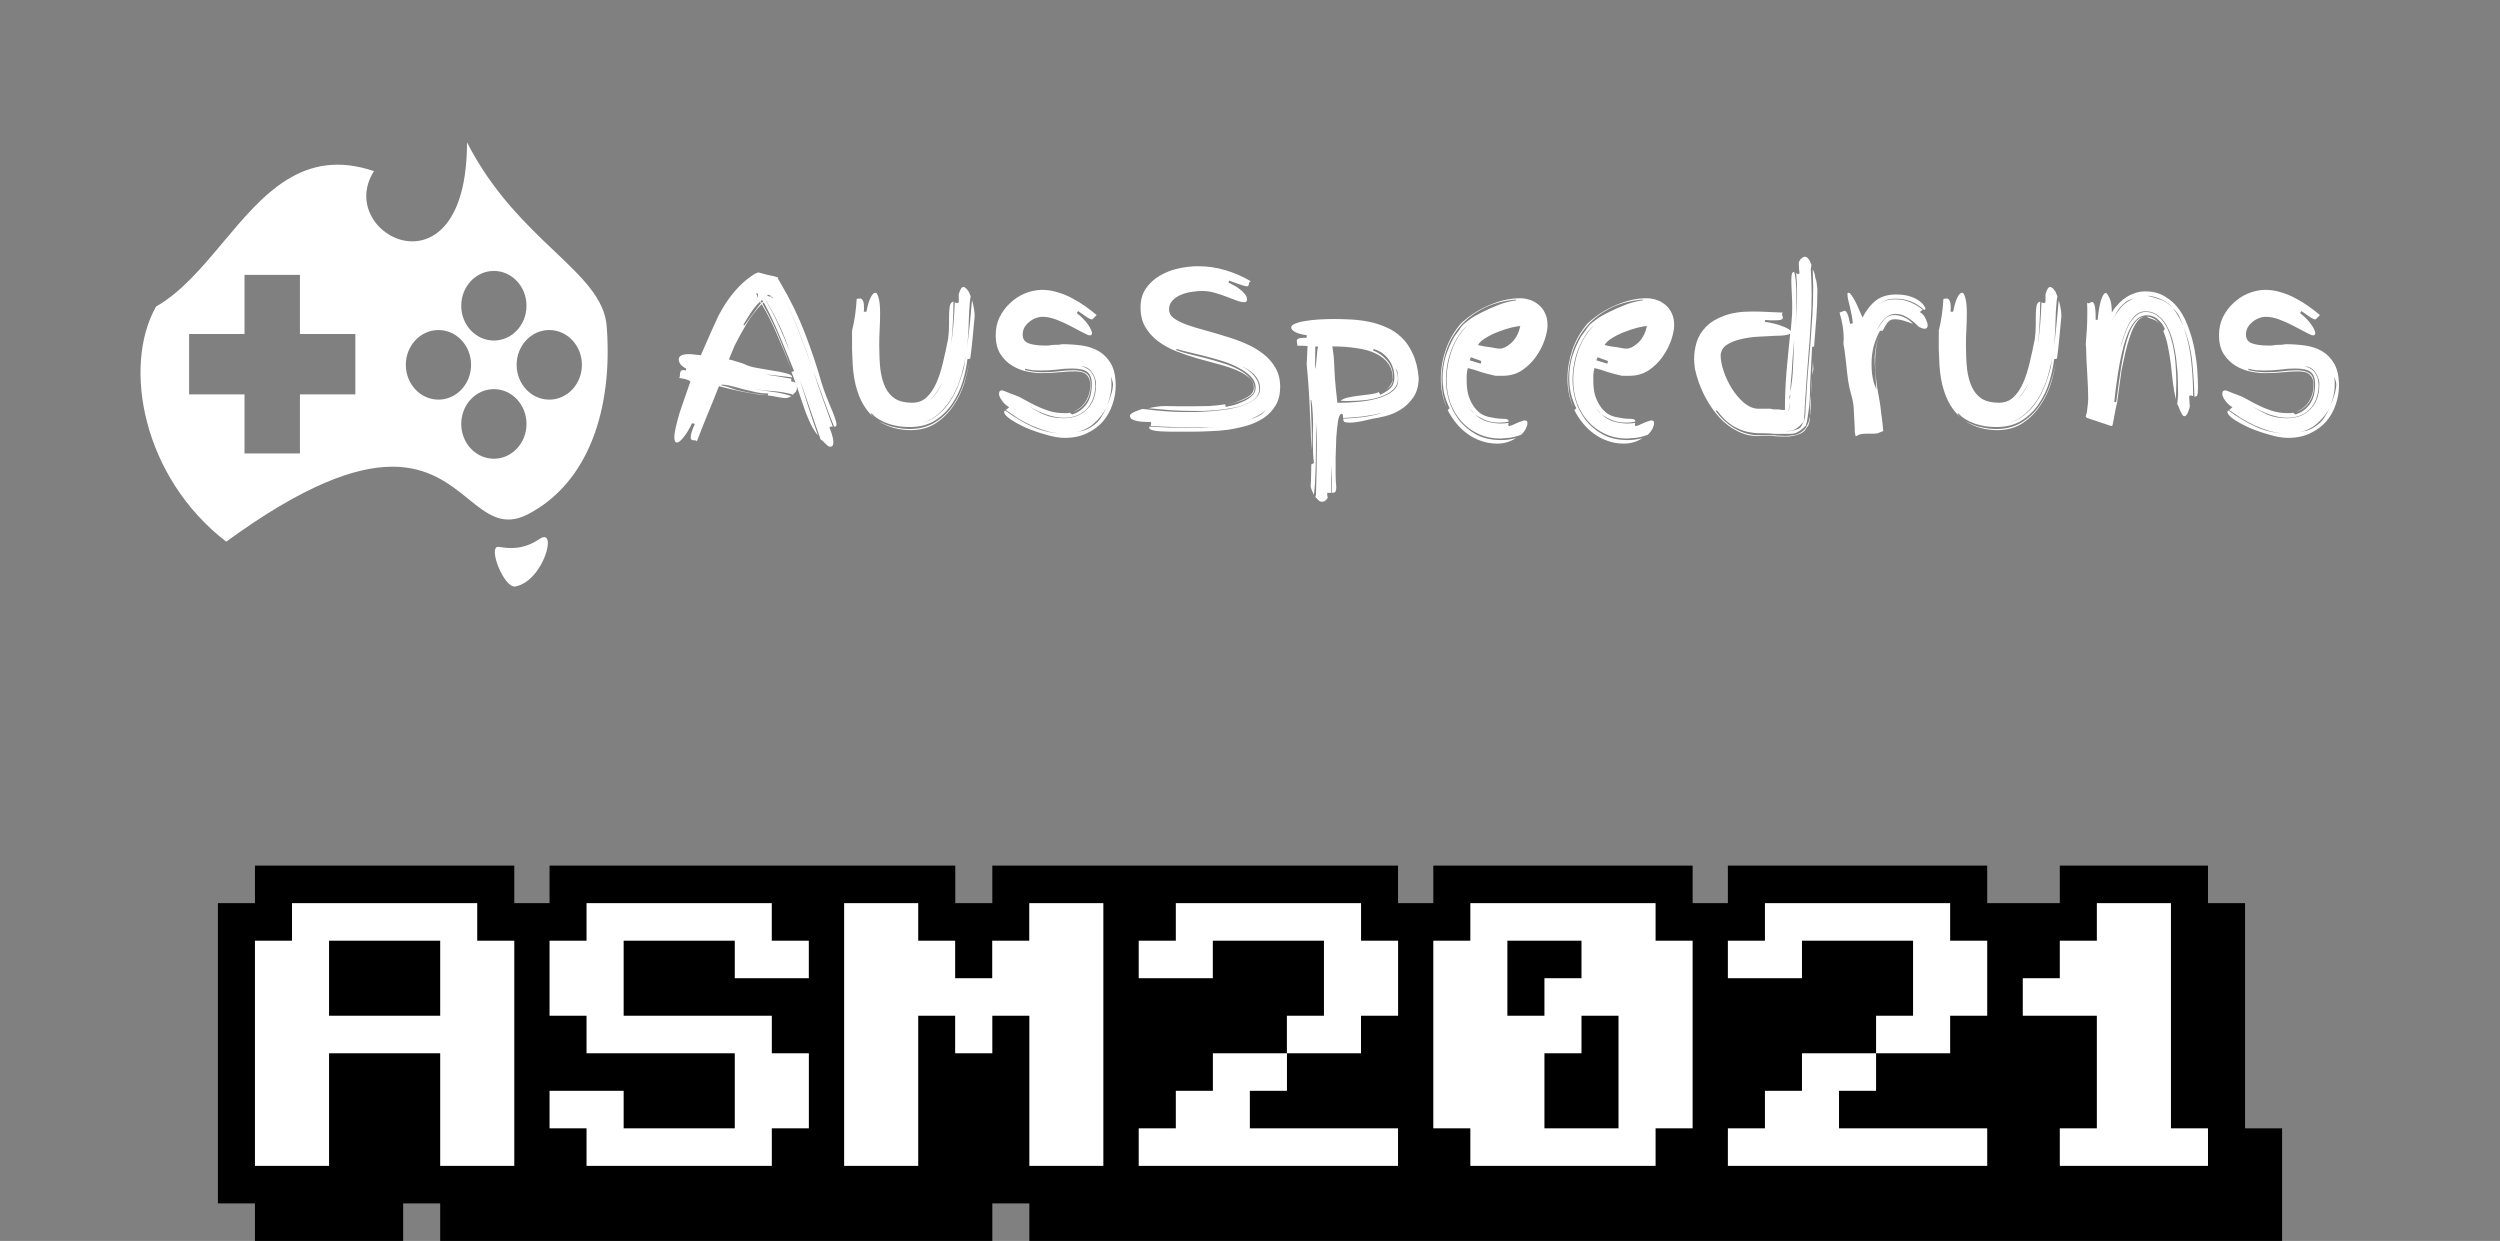 <svg width="413" height="205" viewBox="0 0 413 205" fill="none" xmlns="http://www.w3.org/2000/svg">
<rect x="0" y="0" width="413" height="205" fill="#808080" stroke="none"/>
<path d="M130.962 65.219L130.744 65.11C129.722 64.842 128.639 64.672 127.495 64.599C126.352 64.526 125.184 64.368 123.992 64.124C125.159 64.368 126.303 64.562 127.422 64.709C128.542 64.83 129.649 65.073 130.744 65.438C130.403 65.657 130.038 65.767 129.649 65.767C129.186 65.718 128.724 65.645 128.262 65.548C127.824 65.451 127.349 65.378 126.838 65.329C126.838 65.183 126.875 65.073 126.948 65.001C126.242 65.001 125.537 64.927 124.831 64.781C124.15 64.635 123.481 64.477 122.824 64.307C122.167 64.112 121.522 63.942 120.889 63.796C120.281 63.626 119.709 63.541 119.174 63.541C119.174 63.614 119.162 63.65 119.137 63.65C119.77 63.772 120.366 63.942 120.926 64.161C121.485 64.38 122.118 64.55 122.824 64.672C123.505 64.842 124.162 64.964 124.795 65.037C125.451 65.11 126.096 65.207 126.729 65.329C125.707 65.232 124.661 65.086 123.59 64.891C122.544 64.696 121.51 64.477 120.488 64.234L118.772 63.796C118.164 65.353 117.544 66.886 116.911 68.395C116.303 69.879 115.707 71.387 115.123 72.92C115.074 72.823 114.989 72.762 114.867 72.738C114.77 72.738 114.661 72.738 114.539 72.738C114.442 72.738 114.344 72.701 114.247 72.628C114.15 72.58 114.101 72.458 114.101 72.263C114.101 72.069 114.15 71.789 114.247 71.424C114.344 71.083 114.527 70.621 114.794 70.037C114.746 69.988 114.661 69.964 114.539 69.964C114.442 69.94 114.369 69.928 114.32 69.928C113.833 70.95 113.359 71.728 112.896 72.263C112.459 72.823 112.106 73.103 111.838 73.103C111.546 73.103 111.4 72.823 111.4 72.263C111.4 71.801 111.485 71.217 111.656 70.511C111.826 69.782 112.033 69.003 112.276 68.176C112.544 67.348 112.836 66.497 113.152 65.621C113.468 64.721 113.772 63.845 114.064 62.993C113.797 62.823 113.505 62.701 113.188 62.628C112.896 62.555 112.568 62.494 112.203 62.446C112.276 62.348 112.313 62.227 112.313 62.081C112.313 61.935 112.325 61.789 112.349 61.643C112.373 61.497 112.422 61.375 112.495 61.278C112.568 61.18 112.702 61.132 112.896 61.132C112.945 61.132 113.091 61.156 113.334 61.205V60.876C112.945 60.682 112.641 60.45 112.422 60.183C112.227 59.915 112.13 59.648 112.13 59.38C112.13 58.796 112.69 58.504 113.809 58.504C114.125 58.504 114.442 58.528 114.758 58.577C115.098 58.601 115.439 58.638 115.78 58.687L117.459 54.854C117.824 54.027 118.213 53.175 118.627 52.3C119.064 51.424 119.575 50.56 120.159 49.708C120.743 48.857 121.4 48.054 122.13 47.299C122.884 46.521 123.748 45.827 124.722 45.219L125.269 45C125.95 45.17 126.498 45.316 126.911 45.438C127.349 45.535 127.702 45.608 127.97 45.657C128.213 45.754 128.408 45.815 128.554 45.84H128.517L128.554 45.949C128.554 45.973 128.542 45.998 128.517 46.022L128.955 46.788C130.537 49.441 131.875 52.19 132.97 55.037C134.065 57.884 135.001 60.682 135.78 63.431C135.975 64.039 136.206 64.696 136.474 65.402C136.766 66.083 137.033 66.74 137.276 67.373C137.544 67.981 137.763 68.541 137.933 69.052C138.104 69.538 138.189 69.891 138.189 70.11C138.189 70.28 138.152 70.39 138.079 70.439C138.006 70.463 137.909 70.475 137.787 70.475C137.155 68.894 136.559 67.336 135.999 65.803C135.439 64.295 134.892 62.774 134.357 61.241C134.843 62.774 135.354 64.295 135.89 65.803C136.449 67.336 137.009 68.894 137.568 70.475H137.313C137.167 70.475 137.07 70.548 137.021 70.694C137.07 70.743 137.13 70.876 137.203 71.096C137.276 71.29 137.349 71.497 137.422 71.716C137.495 71.959 137.556 72.203 137.605 72.446C137.654 72.689 137.678 72.872 137.678 72.993C137.678 73.529 137.52 73.796 137.203 73.796C137.033 73.796 136.899 73.76 136.802 73.687C136.705 73.614 136.595 73.516 136.474 73.395L136.109 73.03C135.963 72.884 135.78 72.738 135.561 72.592L132.057 62.519C132.568 64.1 133.067 65.682 133.554 67.263C134.065 68.845 134.588 70.402 135.123 71.935C134.734 71.473 134.369 70.913 134.028 70.256C133.712 69.599 133.408 68.906 133.116 68.176C132.848 67.446 132.593 66.704 132.349 65.949C132.106 65.171 131.863 64.441 131.619 63.76C131.619 63.808 131.619 63.857 131.619 63.906C131.644 63.93 131.656 63.966 131.656 64.015C131.656 64.404 131.534 64.696 131.291 64.891L130.962 65.219ZM130.744 61.424C130.792 61.424 130.865 61.412 130.962 61.387C131.06 61.339 131.133 61.314 131.181 61.314C130.379 59.295 129.576 57.336 128.773 55.438C127.994 53.54 127.13 51.716 126.181 49.964L125.962 50.183L126.51 51.168C127.361 52.725 128.128 54.331 128.809 55.986C129.49 57.64 130.135 59.343 130.744 61.095C130.038 59.197 129.271 57.312 128.444 55.438C127.641 53.54 126.778 51.825 125.853 50.292L125.707 50.365C124.88 51.217 124.101 52.239 123.371 53.431C122.666 54.623 121.996 55.84 121.364 57.081L120.415 59.38L121.035 59.526C121.4 59.623 121.753 59.733 122.094 59.854C122.459 59.952 122.775 60.061 123.043 60.183C123.578 60.45 124.284 60.657 125.159 60.803C126.035 60.949 126.887 61.095 127.714 61.241C128.566 61.363 129.296 61.509 129.904 61.679C130.537 61.825 130.853 62.044 130.853 62.336L126.4 61.825C126.668 61.874 126.996 61.935 127.386 62.008C127.775 62.056 128.164 62.117 128.554 62.19C128.967 62.263 129.369 62.336 129.758 62.409C130.147 62.458 130.476 62.507 130.744 62.555C130.744 62.628 130.731 62.701 130.707 62.774C130.707 62.823 130.707 62.871 130.707 62.92C130.707 62.969 130.731 63.005 130.78 63.03C130.853 63.03 130.926 63.042 130.999 63.066C131.096 63.066 131.181 63.09 131.254 63.139C131.327 63.163 131.4 63.236 131.473 63.358L130.744 61.424ZM122.824 53.613C122.872 53.613 122.884 53.65 122.86 53.723C122.86 53.772 122.872 53.796 122.897 53.796C122.945 53.796 123.091 53.626 123.335 53.285C123.578 52.944 123.858 52.555 124.174 52.117C124.49 51.679 124.795 51.265 125.086 50.876C125.378 50.487 125.585 50.231 125.707 50.11L125.524 49.854C125.013 50.341 124.539 50.913 124.101 51.57C123.663 52.227 123.237 52.908 122.824 53.613ZM126.51 49.672C127.288 50.986 128.006 52.36 128.663 53.796C129.296 55.207 129.892 56.618 130.452 58.029C129.989 56.618 129.43 55.207 128.773 53.796C128.091 52.36 127.349 50.986 126.546 49.672H126.51ZM132.094 55.146C132.848 57.093 133.59 59.076 134.32 61.095C133.639 59.124 132.921 57.178 132.167 55.256C131.461 53.358 130.646 51.448 129.722 49.526C130.598 51.375 131.388 53.248 132.094 55.146ZM126.729 48.869C127.045 48.942 127.264 49.015 127.386 49.088C127.507 49.161 127.593 49.197 127.641 49.197L127.678 49.088C127.702 49.088 127.653 49.076 127.532 49.051C127.41 49.027 127.313 49.003 127.24 48.978L127.313 48.832L126.875 48.686L126.729 48.869ZM124.94 48.504L125.232 49.27L125.196 48.504C125.147 48.504 125.086 48.492 125.013 48.467C124.965 48.443 124.916 48.431 124.867 48.431L124.94 48.504ZM125.889 49.562L125.634 49.745L125.853 50.037L126.072 49.818L125.889 49.562ZM126.4 49.489H126.437L126.254 49.234V49.27L126.4 49.489ZM160.358 48.942L160.248 49.599C160.127 50.791 160.054 52.068 160.029 53.431C160.005 54.769 159.908 56.12 159.737 57.482C159.932 56.144 160.09 54.83 160.212 53.54C160.333 52.202 160.455 50.888 160.577 49.599C160.698 49.988 160.796 50.402 160.869 50.84C160.966 51.278 161.015 51.74 161.015 52.227C160.893 53.443 160.783 54.611 160.686 55.73C160.589 56.849 160.455 58.017 160.285 59.234L159.81 59.343C159.689 60.463 159.433 61.679 159.044 62.993C158.654 64.307 158.083 65.524 157.328 66.643C156.598 67.762 155.65 68.699 154.482 69.453C153.314 70.183 151.915 70.548 150.285 70.548C149.749 70.548 149.177 70.511 148.569 70.439C147.985 70.341 147.413 70.207 146.854 70.037C146.294 69.842 145.759 69.599 145.248 69.307C144.737 69.015 144.299 68.65 143.934 68.212L143.971 68.285V68.322L143.934 68.358L143.825 68.322C143.971 68.541 144.129 68.735 144.299 68.906C143.861 68.516 143.46 68.066 143.095 67.555C142.486 66.728 142 65.743 141.635 64.599C141.416 63.918 141.245 63.224 141.124 62.519C141.002 61.813 140.917 61.071 140.868 60.292C140.82 59.489 140.783 58.626 140.759 57.701C140.759 56.776 140.759 55.755 140.759 54.635C140.978 53.759 141.148 52.883 141.27 52.008C141.391 51.132 141.477 50.256 141.525 49.38C141.598 49.38 141.683 49.368 141.781 49.343C141.878 49.319 141.975 49.307 142.073 49.307C142.243 49.307 142.389 49.404 142.511 49.599C142.657 49.793 142.73 50.207 142.73 50.84V51.168C142.73 51.265 142.717 51.375 142.693 51.497H143.131C143.326 50.475 143.557 49.696 143.825 49.161C144.092 48.626 144.36 48.358 144.627 48.358C144.822 48.358 144.992 48.638 145.138 49.197C145.309 49.733 145.394 50.584 145.394 51.752C145.394 52.604 145.37 53.467 145.321 54.343C145.272 55.219 145.248 56.12 145.248 57.044C145.248 58.48 145.309 59.781 145.43 60.949C145.576 62.117 145.844 63.115 146.233 63.942C146.623 64.769 147.17 65.414 147.876 65.876C148.606 66.314 149.542 66.533 150.686 66.533C151.635 66.533 152.426 66.241 153.058 65.657C153.691 65.073 154.226 64.295 154.664 63.322C155.102 62.348 155.467 61.229 155.759 59.964C156.075 58.674 156.367 57.336 156.635 55.949C156.684 55.56 156.72 55.171 156.744 54.781C156.769 54.392 156.781 53.99 156.781 53.577V52.446C156.781 51.74 156.817 51.144 156.89 50.657C156.963 50.17 157.17 49.891 157.511 49.818C157.511 51.059 157.474 52.287 157.401 53.504C157.353 54.672 157.255 55.84 157.109 57.008C157.28 55.864 157.414 54.721 157.511 53.577C157.608 52.385 157.681 51.168 157.73 49.927C157.876 50.025 157.998 50.073 158.095 50.073C158.192 50.073 158.29 50.025 158.387 49.927V48.613C158.509 48.175 158.63 47.871 158.752 47.701C158.873 47.506 159.007 47.409 159.153 47.409C159.299 47.409 159.445 47.482 159.591 47.628C159.737 47.774 159.883 47.956 160.029 48.175L160.358 48.942ZM145.284 69.636C145.868 69.952 146.464 70.207 147.073 70.402C147.705 70.572 148.289 70.694 148.825 70.767C149.384 70.84 149.834 70.876 150.175 70.876C151.878 70.876 153.326 70.499 154.518 69.745C155.71 68.991 156.684 68.054 157.438 66.935C158.217 65.791 158.813 64.575 159.226 63.285C159.616 62.069 159.908 60.949 160.102 59.927C159.932 60.949 159.664 62.081 159.299 63.322C158.886 64.635 158.29 65.864 157.511 67.008C156.757 68.151 155.796 69.112 154.628 69.891C153.46 70.67 152.049 71.059 150.394 71.059C149.469 71.059 148.557 70.937 147.657 70.694C146.756 70.451 145.917 70.073 145.138 69.563C145.187 69.587 145.236 69.611 145.284 69.636ZM159.263 60.657C159.336 60.244 159.397 59.842 159.445 59.453C159.494 59.112 159.543 58.772 159.591 58.431C159.445 59.502 159.202 60.633 158.861 61.825C158.521 63.066 158.046 64.246 157.438 65.365C156.83 66.46 156.063 67.434 155.139 68.285C154.263 69.088 153.241 69.636 152.073 69.928C153.095 69.709 154.007 69.283 154.81 68.65C155.637 67.993 156.343 67.227 156.927 66.351C157.511 65.475 157.985 64.538 158.35 63.541C158.74 62.543 159.044 61.582 159.263 60.657ZM155.65 63.212C155.382 63.747 155.078 64.258 154.737 64.745C154.421 65.232 154.056 65.67 153.642 66.059C154.08 65.694 154.457 65.268 154.774 64.781C155.114 64.295 155.406 63.772 155.65 63.212ZM145.138 69.563C144.846 69.368 144.567 69.149 144.299 68.906C144.567 69.149 144.846 69.368 145.138 69.563ZM160.139 59.672L160.102 59.927L160.139 59.672ZM159.628 58.248C159.603 58.322 159.591 58.382 159.591 58.431C159.591 58.382 159.603 58.322 159.628 58.248ZM167.704 65.292C168.093 65.414 168.555 65.633 169.09 65.949C169.65 66.266 170.271 66.594 170.952 66.935C171.633 67.275 172.375 67.58 173.178 67.847C174.005 68.115 174.881 68.249 175.806 68.249H176.207C176.353 68.249 176.524 68.224 176.718 68.176L177.12 68.468C178.069 68.176 178.847 67.628 179.456 66.825C180.064 65.998 180.368 64.891 180.368 63.504C180.368 62.507 180.125 61.825 179.638 61.46C179.176 61.071 178.312 60.876 177.047 60.876C176.268 60.876 175.453 60.937 174.601 61.059C173.774 61.156 172.898 61.205 171.974 61.205C171.56 61.205 171.134 61.193 170.696 61.168C170.258 61.12 169.808 61.035 169.346 60.913V61.132C170.319 61.375 171.28 61.497 172.229 61.497C173.154 61.497 174.03 61.448 174.857 61.351C175.709 61.229 176.524 61.168 177.302 61.168C177.959 61.168 178.47 61.241 178.835 61.387C179.224 61.509 179.516 61.679 179.711 61.898C179.906 62.117 180.027 62.385 180.076 62.701C180.149 62.993 180.186 63.322 180.186 63.687C180.186 64.83 179.881 65.803 179.273 66.606C178.689 67.361 177.996 67.835 177.193 68.03C178.093 67.713 178.799 67.166 179.31 66.387C179.845 65.56 180.113 64.635 180.113 63.614C180.113 62.884 179.918 62.324 179.529 61.935C179.164 61.545 178.519 61.351 177.594 61.351C176.84 61.351 175.988 61.399 175.039 61.497C174.091 61.594 173.081 61.643 172.01 61.643C171.353 61.643 170.587 61.558 169.711 61.387C168.859 61.217 168.044 60.901 167.266 60.438C166.487 59.976 165.83 59.343 165.295 58.541C164.759 57.713 164.492 56.643 164.492 55.329C164.492 54.282 164.699 53.321 165.112 52.446C165.55 51.545 166.122 50.767 166.828 50.11C167.533 49.428 168.336 48.893 169.236 48.504C170.161 48.114 171.11 47.908 172.083 47.883C173.008 47.883 173.884 48.017 174.711 48.285C175.563 48.528 176.366 48.857 177.12 49.27C177.874 49.66 178.592 50.097 179.273 50.584C179.954 51.071 180.587 51.557 181.171 52.044L180.441 52.774C180.271 52.774 180.015 52.677 179.675 52.482C179.334 52.263 178.811 51.898 178.105 51.387L177.886 51.716C178.762 52.421 179.395 53.078 179.784 53.686C180.198 54.295 180.405 54.769 180.405 55.11C180.356 55.304 180.234 55.402 180.04 55.402C179.845 55.402 179.456 55.244 178.872 54.927C178.288 54.611 177.619 54.258 176.864 53.869C176.134 53.48 175.356 53.127 174.529 52.81C173.701 52.494 172.947 52.336 172.266 52.336C171.876 52.336 171.487 52.409 171.098 52.555C170.708 52.701 170.356 52.908 170.039 53.175C169.723 53.419 169.455 53.723 169.236 54.088C169.042 54.453 168.944 54.854 168.944 55.292C168.944 55.998 169.273 56.472 169.93 56.716C170.587 56.959 171.451 57.081 172.521 57.081C172.74 57.081 172.971 57.081 173.215 57.081C173.482 57.056 173.726 57.02 173.945 56.971C174.504 56.971 174.869 56.959 175.039 56.935C175.234 56.886 175.417 56.862 175.587 56.862C176.633 56.862 177.679 56.935 178.726 57.081C179.772 57.227 180.709 57.543 181.536 58.029C182.363 58.516 183.032 59.21 183.543 60.11C184.054 61.01 184.31 62.215 184.31 63.723C184.31 64.769 184.127 65.816 183.762 66.862C183.422 67.884 182.898 68.808 182.193 69.636C181.487 70.439 180.611 71.083 179.565 71.57C178.519 72.081 177.29 72.336 175.879 72.336C175.027 72.336 174.018 72.166 172.85 71.825C171.706 71.509 170.611 71.132 169.565 70.694C168.543 70.232 167.667 69.757 166.937 69.271C166.232 68.784 165.879 68.37 165.879 68.03C165.879 67.932 165.94 67.859 166.061 67.811C167.545 68.906 169.054 69.806 170.587 70.511C172.095 71.168 173.64 71.533 175.222 71.606C174.443 71.558 173.665 71.424 172.886 71.205C172.083 70.962 171.28 70.67 170.477 70.329C169.699 69.964 168.944 69.563 168.215 69.125C167.509 68.662 166.828 68.2 166.171 67.738L166.718 67.263C166.645 67.239 166.511 67.154 166.317 67.008C166.122 66.862 165.927 66.679 165.733 66.46C165.562 66.241 165.404 66.01 165.258 65.767C165.112 65.524 165.039 65.292 165.039 65.073C165.039 64.83 165.088 64.672 165.185 64.599C165.283 64.526 165.392 64.49 165.514 64.49C165.635 64.49 165.891 64.575 166.28 64.745C166.669 64.915 167.144 65.098 167.704 65.292ZM175.769 69.015C174.918 69.015 173.969 68.845 172.923 68.504C171.901 68.139 170.927 67.677 170.003 67.117C170.757 67.628 171.597 68.091 172.521 68.504C173.446 68.894 174.516 69.088 175.733 69.088C177.363 69.088 178.653 68.589 179.602 67.592C180.575 66.594 181.061 65.256 181.061 63.577V63.212C180.94 62.434 180.672 61.801 180.259 61.314C179.869 60.803 179.261 60.523 178.434 60.475C178.945 60.572 179.358 60.73 179.675 60.949C180.015 61.168 180.271 61.436 180.441 61.752C180.636 62.044 180.769 62.373 180.842 62.738C180.915 63.103 180.952 63.48 180.952 63.869C180.855 65.475 180.344 66.74 179.419 67.665C178.495 68.565 177.278 69.015 175.769 69.015ZM180.405 70.439C181.013 70.049 181.499 69.575 181.864 69.015C182.229 68.456 182.546 67.872 182.813 67.263C182.302 68.285 181.597 69.186 180.696 69.964C179.821 70.743 178.774 71.229 177.558 71.424C178.02 71.351 178.495 71.254 178.981 71.132C179.492 70.986 179.967 70.755 180.405 70.439ZM183.872 63.577C183.872 63.309 183.823 63.054 183.726 62.811C183.653 62.616 183.592 62.409 183.543 62.19L183.58 62.665C183.604 62.859 183.616 63.127 183.616 63.468C183.616 64.124 183.543 64.757 183.397 65.365C183.251 65.974 183.069 66.57 182.85 67.154C183.069 66.618 183.276 66.059 183.47 65.475C183.689 64.867 183.823 64.234 183.872 63.577ZM183.543 62.081C183.543 62.105 183.543 62.142 183.543 62.19C183.543 62.142 183.543 62.105 183.543 62.081ZM177.156 68.066C177.132 68.066 177.108 68.066 177.083 68.066C177.108 68.066 177.132 68.066 177.156 68.066ZM186.667 68.723C186.667 68.577 186.752 68.443 186.922 68.322C187.092 68.2 187.287 68.091 187.506 67.993C187.749 67.896 187.98 67.811 188.199 67.738C188.443 67.665 188.625 67.604 188.747 67.555C189.915 67.701 191.083 67.823 192.251 67.92C193.419 68.017 194.586 68.066 195.754 68.066C196.192 68.066 196.801 68.066 197.579 68.066C198.358 68.042 199.209 67.993 200.134 67.92C201.059 67.847 201.995 67.738 202.944 67.592C203.893 67.421 204.757 67.19 205.536 66.898C206.314 66.606 206.947 66.241 207.433 65.803C207.92 65.365 208.163 64.818 208.163 64.161C208.163 63.626 208.042 63.151 207.798 62.738C207.579 62.3 207.275 61.923 206.886 61.606C206.521 61.266 206.107 60.986 205.645 60.767C205.475 60.669 205.292 60.584 205.098 60.511C205.292 60.609 205.475 60.706 205.645 60.803C206.083 61.047 206.472 61.351 206.813 61.716C207.178 62.056 207.47 62.446 207.689 62.884C207.908 63.297 208.017 63.772 208.017 64.307C208.017 64.891 207.798 65.39 207.36 65.803C206.947 66.193 206.399 66.521 205.718 66.789C205.061 67.056 204.319 67.263 203.492 67.409C202.689 67.555 201.886 67.665 201.083 67.738C200.28 67.811 199.538 67.859 198.857 67.884C198.175 67.884 197.64 67.884 197.251 67.884C196.01 67.884 194.757 67.847 193.492 67.774C192.251 67.677 191.01 67.567 189.769 67.446C190.207 67.324 190.645 67.239 191.083 67.19C191.545 67.117 192.007 67.081 192.47 67.081C193.248 67.081 194.015 67.093 194.769 67.117C195.523 67.117 196.277 67.117 197.032 67.117C197.932 67.117 198.82 67.105 199.696 67.081C200.572 67.032 201.472 66.935 202.397 66.789L202.506 67.227C202.871 67.154 203.334 67.044 203.893 66.898C204.453 66.728 204.988 66.521 205.499 66.278C206.034 66.034 206.484 65.73 206.849 65.365C207.239 65.001 207.433 64.575 207.433 64.088C207.433 63.382 207.178 62.762 206.667 62.227C206.156 61.691 205.499 61.217 204.696 60.803C203.918 60.365 203.029 59.988 202.032 59.672C201.034 59.356 200.049 59.076 199.076 58.833C198.127 58.589 197.226 58.37 196.375 58.175C195.523 57.981 194.842 57.798 194.331 57.628V57.847C194.842 58.042 195.511 58.248 196.338 58.468C197.166 58.662 198.054 58.881 199.003 59.124C199.976 59.368 200.949 59.648 201.922 59.964C202.896 60.256 203.772 60.609 204.55 61.022C205.353 61.436 205.998 61.91 206.484 62.446C206.995 62.981 207.251 63.589 207.251 64.27C207.251 64.66 207.068 65.001 206.703 65.292C206.338 65.584 205.901 65.84 205.39 66.059C204.903 66.254 204.404 66.412 203.893 66.533C203.382 66.655 202.993 66.74 202.725 66.789C203.042 66.716 203.443 66.618 203.93 66.497C204.441 66.351 204.927 66.168 205.39 65.949C205.876 65.73 206.29 65.475 206.63 65.183C206.971 64.867 207.141 64.502 207.141 64.088C207.141 63.407 206.874 62.835 206.338 62.373C205.803 61.91 205.098 61.497 204.222 61.132C203.346 60.767 202.348 60.438 201.229 60.146C200.11 59.854 198.954 59.538 197.762 59.197C196.594 58.857 195.45 58.468 194.331 58.029C193.212 57.592 192.214 57.044 191.338 56.387C190.462 55.73 189.757 54.952 189.221 54.051C188.686 53.151 188.418 52.068 188.418 50.803C188.418 49.562 188.71 48.516 189.294 47.664C189.903 46.788 190.669 46.083 191.594 45.548C192.543 44.988 193.577 44.587 194.696 44.343C195.815 44.1 196.898 43.978 197.944 43.978C199.477 43.978 200.973 44.197 202.433 44.635C203.918 45.073 205.317 45.681 206.63 46.46C206.484 46.509 206.399 46.582 206.375 46.679C206.351 46.752 206.326 46.837 206.302 46.934C206.302 47.032 206.278 47.117 206.229 47.19C206.205 47.263 206.132 47.299 206.01 47.299C205.913 47.299 205.718 47.263 205.426 47.19C205.158 47.093 204.866 46.995 204.55 46.898C204.234 46.776 203.93 46.667 203.638 46.569C203.346 46.472 203.151 46.399 203.054 46.35L202.944 46.679C203.163 46.776 203.443 46.922 203.784 47.117C204.149 47.287 204.489 47.506 204.806 47.774C205.146 48.017 205.426 48.285 205.645 48.577C205.888 48.869 206.01 49.161 206.01 49.453C206.01 49.769 205.864 49.927 205.572 49.927C205.207 49.927 204.769 49.83 204.258 49.635C203.772 49.441 203.224 49.234 202.616 49.015C202.008 48.772 201.351 48.553 200.645 48.358C199.964 48.163 199.27 48.066 198.565 48.066C198.102 48.066 197.555 48.114 196.922 48.212C196.314 48.285 195.718 48.443 195.134 48.686C194.574 48.905 194.1 49.222 193.711 49.635C193.321 50.025 193.127 50.523 193.127 51.132C193.127 51.691 193.382 52.166 193.893 52.555C194.428 52.944 195.122 53.297 195.973 53.613C196.849 53.93 197.835 54.234 198.93 54.526C200.025 54.818 201.144 55.146 202.287 55.511C203.455 55.852 204.587 56.253 205.682 56.716C206.776 57.178 207.75 57.738 208.601 58.395C209.477 59.051 210.171 59.83 210.682 60.73C211.217 61.631 211.485 62.689 211.485 63.906C211.485 65.098 211.241 66.108 210.755 66.935C210.268 67.762 209.623 68.456 208.82 69.015C208.017 69.55 207.105 69.976 206.083 70.293C205.061 70.585 204.003 70.816 202.908 70.986C201.837 71.132 200.767 71.217 199.696 71.242C198.65 71.29 197.701 71.314 196.849 71.314H193.2C192.981 71.314 192.676 71.302 192.287 71.278C191.922 71.278 191.557 71.254 191.192 71.205C190.827 71.181 190.511 71.12 190.243 71.022C189.976 70.925 189.842 70.803 189.842 70.657L189.878 70.475C190.876 70.524 191.861 70.572 192.835 70.621C193.808 70.645 194.793 70.657 195.791 70.657C196.715 70.657 197.64 70.657 198.565 70.657C199.392 70.633 200.219 70.585 201.046 70.511C200.633 70.536 200.219 70.56 199.806 70.585C199.295 70.585 198.796 70.585 198.309 70.585H196.849C194.562 70.585 192.311 70.511 190.097 70.365C190.146 70.171 190.17 70.037 190.17 69.964C190.17 69.867 190.146 69.769 190.097 69.672C190.049 69.672 189.976 69.684 189.878 69.709C189.805 69.709 189.708 69.709 189.586 69.709C189.319 69.709 189.015 69.696 188.674 69.672C188.358 69.648 188.041 69.599 187.725 69.526C187.433 69.453 187.178 69.356 186.959 69.234C186.764 69.088 186.667 68.918 186.667 68.723ZM209.076 67.774C208.662 68.139 208.224 68.443 207.762 68.687C207.348 68.906 206.922 69.112 206.484 69.307C206.922 69.161 207.348 68.991 207.762 68.796C208.224 68.602 208.662 68.261 209.076 67.774ZM217.396 81.753C217.444 80.39 217.481 79.04 217.505 77.701C217.529 76.388 217.542 74.989 217.542 73.504C217.542 72.872 217.529 72.239 217.505 71.606C217.481 70.998 217.444 70.402 217.396 69.818V73.833C217.396 75.171 217.371 76.497 217.323 77.811C217.298 79.149 217.213 80.463 217.067 81.753C216.946 81.534 216.836 81.302 216.739 81.059C216.641 80.84 216.568 80.597 216.52 80.329C216.568 79.672 216.593 79.064 216.593 78.504C216.617 77.969 216.629 77.373 216.629 76.716L217.067 76.497C216.994 75.986 216.946 75.463 216.921 74.928C216.897 74.417 216.885 73.906 216.885 73.395C216.885 72.835 216.885 72.288 216.885 71.752C216.909 71.242 216.921 70.706 216.921 70.147C216.921 69.465 216.897 68.796 216.848 68.139C216.824 67.458 216.751 66.777 216.629 66.095H216.52C216.568 67.117 216.605 68.127 216.629 69.125C216.678 70.122 216.702 71.12 216.702 72.117C216.702 72.555 216.69 72.993 216.666 73.431L216.629 74.38C216.581 72.044 216.495 69.757 216.374 67.519C216.276 65.134 216.106 62.689 215.863 60.183L216.009 57.154C215.741 57.129 215.461 57.117 215.169 57.117H214.33L214.22 56.278C214.22 56.156 214.306 56.047 214.476 55.949C214.646 55.852 214.987 55.803 215.498 55.803H215.863V55.365C215.06 55.268 214.427 55.098 213.965 54.854C213.527 54.611 213.308 54.355 213.308 54.088C213.308 53.844 213.527 53.638 213.965 53.467C214.403 53.273 214.963 53.127 215.644 53.029C216.349 52.908 217.116 52.823 217.943 52.774C218.77 52.725 219.573 52.701 220.352 52.701C221.204 52.701 222.116 52.725 223.089 52.774C224.087 52.823 225.084 52.944 226.082 53.139C227.08 53.334 228.041 53.638 228.965 54.051C229.914 54.441 230.766 55 231.52 55.73C232.274 56.436 232.895 57.336 233.381 58.431C233.892 59.502 234.221 60.816 234.367 62.373C234.367 63.687 234.075 64.769 233.491 65.621C232.931 66.448 232.25 67.117 231.447 67.628C230.644 68.139 229.805 68.504 228.929 68.723C228.077 68.942 227.371 69.088 226.812 69.161C226.252 69.283 225.607 69.429 224.878 69.599C224.148 69.745 223.527 69.818 223.016 69.818C222.457 69.818 222.128 69.757 222.031 69.636C221.933 69.514 221.885 69.356 221.885 69.161C222.98 69.112 224.075 69.027 225.17 68.906C226.264 68.76 227.359 68.516 228.454 68.176C227.359 68.443 226.264 68.65 225.17 68.796C224.075 68.918 222.98 69.003 221.885 69.052C221.885 68.906 221.873 68.76 221.848 68.614C221.824 68.443 221.751 68.358 221.629 68.358C221.386 68.358 221.191 68.748 221.045 69.526C220.924 70.305 220.826 71.229 220.753 72.3C220.705 73.395 220.668 74.514 220.644 75.658C220.644 76.801 220.644 77.75 220.644 78.504C220.644 78.845 220.656 79.198 220.68 79.563C220.729 79.952 220.753 80.281 220.753 80.548C220.753 80.791 220.717 80.998 220.644 81.169C220.571 81.339 220.364 81.424 220.023 81.424V76.826C219.975 77.604 219.938 78.371 219.914 79.125C219.914 79.879 219.914 80.645 219.914 81.424H219.257V81.716C219.257 81.935 219.293 82.093 219.366 82.191C219.099 82.653 218.795 82.884 218.454 82.884C218.186 82.884 217.98 82.811 217.834 82.665C217.712 82.519 217.529 82.324 217.286 82.081L217.396 81.753ZM220.936 66.533H221.447C222.298 66.533 223.272 66.485 224.367 66.387C225.486 66.29 226.532 66.108 227.505 65.84C228.479 65.572 229.294 65.195 229.951 64.709C230.632 64.222 230.973 63.589 230.973 62.811V62.519C230.973 62.275 230.948 62.008 230.9 61.716C230.875 61.424 230.778 61.144 230.608 60.876C230.632 60.998 230.693 61.241 230.79 61.606C230.887 61.971 230.936 62.275 230.936 62.519C230.936 63.273 230.668 63.893 230.133 64.38C229.622 64.842 228.965 65.219 228.162 65.511C227.384 65.779 226.52 65.974 225.571 66.095C224.646 66.193 223.758 66.241 222.907 66.241H222.177C221.933 66.241 221.69 66.229 221.447 66.205C221.787 65.937 222.225 65.755 222.761 65.657C223.32 65.536 223.904 65.438 224.513 65.365C225.121 65.292 225.717 65.219 226.301 65.147C226.885 65.073 227.384 64.952 227.797 64.781L228.016 65.219C228.868 64.806 229.464 64.404 229.805 64.015C230.17 63.601 230.352 63.042 230.352 62.336C230.352 61.217 230.036 60.231 229.403 59.38C228.795 58.528 227.968 57.956 226.921 57.665L226.812 57.884C227.712 58.224 228.491 58.784 229.148 59.562C229.805 60.341 230.133 61.278 230.133 62.373C230.133 62.957 229.999 63.419 229.732 63.76C229.488 64.052 229.099 64.319 228.564 64.562C229.002 64.368 229.33 64.124 229.549 63.833C229.817 63.492 229.999 63.115 230.097 62.701C230.097 61.679 229.853 60.816 229.367 60.11C228.88 59.404 228.199 58.845 227.323 58.431C226.447 57.993 225.388 57.689 224.148 57.519C222.931 57.324 221.581 57.227 220.096 57.227C220.291 58.273 220.401 59.416 220.425 60.657C220.474 61.874 220.559 63.066 220.68 64.234L220.936 66.533ZM217.25 60.949C217.298 60.901 217.347 60.694 217.396 60.329C217.444 59.964 217.481 59.575 217.505 59.161C217.554 58.723 217.59 58.322 217.615 57.956C217.663 57.567 217.712 57.336 217.761 57.263L217.286 57.227L217.25 60.949ZM228.381 64.635L228.564 64.562L228.381 64.635ZM251.31 71.825C250.385 72.142 249.679 72.312 249.193 72.336C248.706 72.385 248.28 72.421 247.915 72.446C246.553 72.446 245.324 72.19 244.229 71.679C243.134 71.168 242.198 70.475 241.419 69.599C240.64 68.723 240.032 67.701 239.594 66.533C239.18 65.341 238.974 64.076 238.974 62.738C238.974 61.959 239.047 61.156 239.193 60.329C239.339 59.477 239.558 58.65 239.85 57.847C240.142 57.02 240.519 56.253 240.981 55.548C241.419 54.842 241.942 54.209 242.55 53.65C241.918 54.161 241.382 54.769 240.944 55.475C240.482 56.18 240.093 56.947 239.777 57.774C239.46 58.577 239.229 59.416 239.083 60.292C238.937 61.144 238.864 61.971 238.864 62.774C238.864 63.796 239.022 64.891 239.339 66.059C239.679 67.203 240.215 68.273 240.944 69.271C241.674 70.244 242.611 71.059 243.755 71.716C244.923 72.373 246.334 72.701 247.988 72.701C248.767 72.701 249.582 72.592 250.434 72.373C249.509 72.981 248.475 73.285 247.331 73.285C246.407 73.285 245.531 73.139 244.704 72.847C243.901 72.58 243.146 72.19 242.441 71.679C241.76 71.193 241.139 70.609 240.58 69.928C240.02 69.246 239.545 68.516 239.156 67.738L239.485 67.446C239.071 66.618 238.767 65.791 238.572 64.964C238.402 64.137 238.317 63.297 238.317 62.446C238.317 61.205 238.487 60.013 238.828 58.869C239.193 57.725 239.667 56.643 240.251 55.621L241.127 54.416C241.273 54.149 241.48 53.881 241.747 53.613C242.039 53.346 242.356 53.09 242.696 52.847C243.037 52.579 243.39 52.348 243.755 52.154C244.144 51.934 244.509 51.74 244.85 51.57C245.726 51.132 246.602 50.742 247.477 50.402C248.353 50.037 249.375 49.769 250.543 49.599L250.397 49.489C248.159 49.708 246.261 50.256 244.704 51.132C243.146 51.983 241.881 53.029 240.908 54.27C239.935 55.511 239.229 56.874 238.791 58.358C238.353 59.818 238.134 61.253 238.134 62.665C238.134 63.419 238.195 64.185 238.317 64.964C238.463 65.718 238.669 66.472 238.937 67.227C238.329 65.767 238.025 64.222 238.025 62.592C238.025 60.986 238.292 59.392 238.828 57.811C239.363 56.229 240.202 54.769 241.346 53.431C242.806 52.093 244.4 51.071 246.127 50.365C247.855 49.635 249.521 49.27 251.127 49.27C251.638 49.27 252.161 49.355 252.697 49.526C253.232 49.696 253.718 49.964 254.156 50.329C254.594 50.669 254.947 51.119 255.215 51.679C255.507 52.239 255.653 52.92 255.653 53.723C255.653 54.38 255.495 55.183 255.178 56.132C254.862 57.081 254.388 58.005 253.755 58.906C253.147 59.781 252.38 60.536 251.456 61.168C250.531 61.777 249.46 62.081 248.244 62.081H247.039C246.139 61.886 245.312 61.667 244.558 61.424C243.828 61.156 243.134 60.949 242.477 60.803C242.38 61.193 242.319 61.57 242.295 61.935C242.295 62.275 242.295 62.616 242.295 62.957C242.295 63.662 242.368 64.356 242.514 65.037C242.684 65.694 242.94 66.302 243.28 66.862C243.621 67.421 244.047 67.896 244.558 68.285C245.093 68.65 245.738 68.881 246.492 68.979C246.954 69.076 247.356 69.137 247.696 69.161C248.037 69.161 248.317 69.173 248.536 69.198C248.779 69.198 248.949 69.234 249.047 69.307C249.168 69.356 249.229 69.465 249.229 69.636C248.986 69.709 248.731 69.757 248.463 69.782C248.22 69.806 247.964 69.818 247.696 69.818C246.845 69.818 246.078 69.684 245.397 69.417C244.716 69.125 244.132 68.796 243.645 68.431C244.205 68.991 244.874 69.392 245.653 69.636C246.431 69.855 247.198 69.964 247.952 69.964C248.366 69.964 248.791 69.928 249.229 69.855C249.181 70.001 249.156 70.086 249.156 70.11C249.156 70.256 249.217 70.353 249.339 70.402C249.436 70.378 249.606 70.317 249.85 70.219C250.093 70.098 250.336 69.988 250.58 69.891C250.847 69.769 251.103 69.672 251.346 69.599C251.589 69.502 251.76 69.453 251.857 69.453C251.979 69.453 252.088 69.477 252.186 69.526C252.283 69.55 252.332 69.684 252.332 69.928C252.332 70.171 252.246 70.463 252.076 70.803C251.906 71.144 251.65 71.485 251.31 71.825ZM246.273 57.373L247.076 57.519C247.344 57.567 247.587 57.592 247.806 57.592C248.049 57.592 248.329 57.519 248.645 57.373C248.986 57.202 249.314 56.971 249.631 56.679C249.971 56.387 250.263 56.022 250.507 55.584C250.774 55.146 250.969 54.648 251.091 54.088L251.164 53.869C250.823 53.869 250.312 53.954 249.631 54.124C248.949 54.295 248.244 54.526 247.514 54.818C246.784 55.085 246.103 55.414 245.47 55.803C244.837 56.168 244.4 56.57 244.156 57.008C244.521 57.081 244.874 57.154 245.215 57.227C245.58 57.275 245.932 57.324 246.273 57.373ZM244.594 60.073C244.643 60.025 244.667 59.952 244.667 59.854C244.692 59.757 244.704 59.684 244.704 59.635L242.988 59.015L242.806 59.526L244.594 60.073ZM243.572 68.358C243.402 68.163 243.232 67.969 243.061 67.774C242.915 67.604 242.794 67.434 242.696 67.263C242.915 67.677 243.207 68.042 243.572 68.358ZM272.231 71.825C271.307 72.142 270.601 72.312 270.114 72.336C269.628 72.385 269.202 72.421 268.837 72.446C267.474 72.446 266.246 72.19 265.151 71.679C264.056 71.168 263.119 70.475 262.341 69.599C261.562 68.723 260.954 67.701 260.516 66.533C260.102 65.341 259.895 64.076 259.895 62.738C259.895 61.959 259.968 61.156 260.114 60.329C260.26 59.477 260.479 58.65 260.771 57.847C261.063 57.02 261.44 56.253 261.903 55.548C262.341 54.842 262.864 54.209 263.472 53.65C262.839 54.161 262.304 54.769 261.866 55.475C261.404 56.18 261.015 56.947 260.698 57.774C260.382 58.577 260.151 59.416 260.005 60.292C259.859 61.144 259.786 61.971 259.786 62.774C259.786 63.796 259.944 64.891 260.26 66.059C260.601 67.203 261.136 68.273 261.866 69.271C262.596 70.244 263.533 71.059 264.676 71.716C265.844 72.373 267.255 72.701 268.91 72.701C269.689 72.701 270.504 72.592 271.355 72.373C270.431 72.981 269.397 73.285 268.253 73.285C267.328 73.285 266.453 73.139 265.625 72.847C264.822 72.58 264.068 72.19 263.362 71.679C262.681 71.193 262.061 70.609 261.501 69.928C260.942 69.246 260.467 68.516 260.078 67.738L260.406 67.446C259.993 66.618 259.688 65.791 259.494 64.964C259.323 64.137 259.238 63.297 259.238 62.446C259.238 61.205 259.409 60.013 259.749 58.869C260.114 57.725 260.589 56.643 261.173 55.621L262.049 54.416C262.195 54.149 262.401 53.881 262.669 53.613C262.961 53.346 263.277 53.09 263.618 52.847C263.959 52.579 264.311 52.348 264.676 52.154C265.066 51.934 265.431 51.74 265.771 51.57C266.647 51.132 267.523 50.742 268.399 50.402C269.275 50.037 270.297 49.769 271.465 49.599L271.319 49.489C269.08 49.708 267.182 50.256 265.625 51.132C264.068 51.983 262.803 53.029 261.83 54.27C260.856 55.511 260.151 56.874 259.713 58.358C259.275 59.818 259.056 61.253 259.056 62.665C259.056 63.419 259.117 64.185 259.238 64.964C259.384 65.718 259.591 66.472 259.859 67.227C259.25 65.767 258.946 64.222 258.946 62.592C258.946 60.986 259.214 59.392 259.749 57.811C260.285 56.229 261.124 54.769 262.268 53.431C263.727 52.093 265.321 51.071 267.049 50.365C268.776 49.635 270.443 49.27 272.049 49.27C272.56 49.27 273.083 49.355 273.618 49.526C274.153 49.696 274.64 49.964 275.078 50.329C275.516 50.669 275.869 51.119 276.136 51.679C276.428 52.239 276.574 52.92 276.574 53.723C276.574 54.38 276.416 55.183 276.1 56.132C275.784 57.081 275.309 58.005 274.677 58.906C274.068 59.781 273.302 60.536 272.377 61.168C271.453 61.777 270.382 62.081 269.165 62.081H267.961C267.061 61.886 266.234 61.667 265.479 61.424C264.749 61.156 264.056 60.949 263.399 60.803C263.302 61.193 263.241 61.57 263.216 61.935C263.216 62.275 263.216 62.616 263.216 62.957C263.216 63.662 263.289 64.356 263.435 65.037C263.606 65.694 263.861 66.302 264.202 66.862C264.543 67.421 264.968 67.896 265.479 68.285C266.015 68.65 266.659 68.881 267.414 68.979C267.876 69.076 268.277 69.137 268.618 69.161C268.959 69.161 269.238 69.173 269.457 69.198C269.701 69.198 269.871 69.234 269.968 69.307C270.09 69.356 270.151 69.465 270.151 69.636C269.908 69.709 269.652 69.757 269.384 69.782C269.141 69.806 268.886 69.818 268.618 69.818C267.766 69.818 267 69.684 266.319 69.417C265.637 69.125 265.054 68.796 264.567 68.431C265.126 68.991 265.796 69.392 266.574 69.636C267.353 69.855 268.119 69.964 268.874 69.964C269.287 69.964 269.713 69.928 270.151 69.855C270.102 70.001 270.078 70.086 270.078 70.11C270.078 70.256 270.139 70.353 270.26 70.402C270.358 70.378 270.528 70.317 270.771 70.219C271.015 70.098 271.258 69.988 271.501 69.891C271.769 69.769 272.024 69.672 272.268 69.599C272.511 69.502 272.681 69.453 272.779 69.453C272.9 69.453 273.01 69.477 273.107 69.526C273.205 69.55 273.253 69.684 273.253 69.928C273.253 70.171 273.168 70.463 272.998 70.803C272.827 71.144 272.572 71.485 272.231 71.825ZM267.195 57.373L267.998 57.519C268.265 57.567 268.509 57.592 268.728 57.592C268.971 57.592 269.251 57.519 269.567 57.373C269.908 57.202 270.236 56.971 270.552 56.679C270.893 56.387 271.185 56.022 271.428 55.584C271.696 55.146 271.891 54.648 272.012 54.088L272.085 53.869C271.745 53.869 271.234 53.954 270.552 54.124C269.871 54.295 269.165 54.526 268.436 54.818C267.706 55.085 267.024 55.414 266.392 55.803C265.759 56.168 265.321 56.57 265.078 57.008C265.443 57.081 265.796 57.154 266.136 57.227C266.501 57.275 266.854 57.324 267.195 57.373ZM265.516 60.073C265.564 60.025 265.589 59.952 265.589 59.854C265.613 59.757 265.625 59.684 265.625 59.635L263.91 59.015L263.727 59.526L265.516 60.073ZM264.494 68.358C264.324 68.163 264.153 67.969 263.983 67.774C263.837 67.604 263.715 67.434 263.618 67.263C263.837 67.677 264.129 68.042 264.494 68.358ZM299.138 44.526C299.187 45.231 299.224 45.925 299.248 46.606C299.272 47.263 299.284 47.944 299.284 48.65C299.284 50.11 299.236 51.582 299.138 53.066C299.065 54.526 298.968 56.01 298.846 57.519C298.725 59.027 298.603 60.572 298.481 62.154C298.36 63.735 298.25 65.378 298.153 67.081C298.153 67.348 298.141 67.628 298.116 67.92C298.116 68.188 298.092 68.492 298.043 68.833V69.271C298.043 69.344 298.019 69.441 297.97 69.563C297.922 69.684 297.873 69.769 297.824 69.818C297.508 70.183 297.216 70.463 296.949 70.657C296.705 70.828 296.474 70.962 296.255 71.059C296.036 71.132 295.829 71.168 295.635 71.168C295.44 71.193 295.245 71.217 295.051 71.242H295.27C295.343 71.242 295.477 71.229 295.671 71.205C295.89 71.181 296.121 71.144 296.365 71.096C296.632 71.022 296.876 70.937 297.095 70.84C297.338 70.718 297.508 70.56 297.605 70.365L297.934 69.709C298.08 69.441 298.165 69.161 298.189 68.869C298.238 68.553 298.262 68.249 298.262 67.957C298.287 67.64 298.299 67.336 298.299 67.044C298.299 66.752 298.323 66.472 298.372 66.205C298.445 64.672 298.542 63.139 298.664 61.606C298.81 60.073 298.944 58.528 299.065 56.971C299.187 55.414 299.297 53.845 299.394 52.263C299.491 50.657 299.54 49.027 299.54 47.372C299.54 46.861 299.528 46.375 299.503 45.913C299.503 45.426 299.491 44.964 299.467 44.526C299.54 44.623 299.613 44.781 299.686 45C299.783 45.195 299.856 45.511 299.905 45.949C300.026 46.217 300.099 46.509 300.124 46.825C300.148 47.141 300.185 47.47 300.233 47.81C300.233 49.465 300.172 51.071 300.051 52.628C299.929 54.161 299.807 55.694 299.686 57.227L299.357 57.336L299.029 63.577C299.029 65.329 298.944 66.777 298.773 67.92C298.627 69.04 298.494 69.782 298.372 70.147V70.256C298.007 70.621 297.691 70.901 297.423 71.096C297.18 71.266 296.949 71.4 296.73 71.497C296.511 71.594 296.304 71.643 296.109 71.643C295.939 71.667 295.756 71.679 295.562 71.679H293.226C292.569 71.606 291.863 71.57 291.109 71.57C290.355 71.594 289.564 71.521 288.737 71.351C287.909 71.181 287.058 70.828 286.182 70.293C285.33 69.757 284.467 68.906 283.591 67.738C283.591 67.786 283.578 67.823 283.554 67.847C283.53 67.872 283.505 67.908 283.481 67.957C284.284 69.052 285.245 69.952 286.364 70.657C287.508 71.363 288.737 71.777 290.051 71.898H293.116C293.408 71.947 293.7 71.971 293.992 71.971C294.309 71.996 294.649 72.008 295.014 72.008C295.379 72.008 295.854 71.959 296.438 71.862C297.046 71.765 297.618 71.448 298.153 70.913C298.25 70.791 298.311 70.706 298.335 70.657C298.384 70.585 298.433 70.487 298.481 70.365L298.591 70.147C298.713 69.928 298.798 69.709 298.846 69.49C298.919 69.246 298.98 69.015 299.029 68.796C299.029 69.064 299.005 69.295 298.956 69.49C298.932 69.684 298.846 69.976 298.7 70.365L298.591 70.475L298.153 71.132C297.934 71.351 297.691 71.521 297.423 71.643C297.155 71.765 296.9 71.85 296.657 71.898C296.413 71.971 296.182 72.02 295.963 72.044C295.768 72.069 295.622 72.093 295.525 72.117H294.321C294.004 72.117 293.737 72.105 293.518 72.081C293.323 72.081 293.165 72.069 293.043 72.044C292.946 72.044 292.861 72.032 292.788 72.008H291.693C291.474 72.008 291.255 72.008 291.036 72.008C290.817 72.032 290.586 72.044 290.343 72.044C289.199 72.044 288.08 71.765 286.985 71.205C285.914 70.67 284.917 69.903 283.992 68.906C283.092 67.908 282.289 66.728 281.583 65.365C280.878 64.003 280.342 62.494 279.977 60.84C279.977 60.572 279.953 60.317 279.904 60.073C279.88 59.83 279.868 59.575 279.868 59.307C279.868 58.407 280.002 57.494 280.269 56.57C280.561 55.621 281.072 54.769 281.802 54.015C282.532 53.261 283.518 52.652 284.759 52.19C285.999 51.703 287.569 51.46 289.467 51.46C290.343 51.46 291.194 51.484 292.021 51.533C292.849 51.557 293.688 51.594 294.54 51.643C294.442 51.716 294.394 51.801 294.394 51.898C294.394 52.02 294.418 52.129 294.467 52.227C294.515 52.3 294.54 52.385 294.54 52.482C294.54 52.604 294.442 52.713 294.248 52.81C294.077 52.883 293.7 52.92 293.116 52.92C292.922 52.92 292.691 52.92 292.423 52.92C292.18 52.896 291.9 52.871 291.583 52.847V53.175C292.751 53.346 293.688 53.577 294.394 53.869C295.124 54.136 295.574 54.38 295.744 54.599L295.817 54.672L295.963 53.066C296.036 52.409 296.073 51.667 296.073 50.84C296.073 49.988 296.048 49.149 296 48.321C295.951 47.494 295.927 46.849 295.927 46.387C295.927 45.803 295.963 45.414 296.036 45.219C296.109 45.024 296.206 44.927 296.328 44.927C296.425 44.927 296.498 45.134 296.547 45.548C296.62 45.961 296.669 46.436 296.693 46.971C296.742 47.482 296.766 47.993 296.766 48.504V49.562C296.766 50.268 296.754 50.986 296.73 51.716C296.705 52.421 296.669 53.127 296.62 53.832C296.693 52.908 296.754 52.008 296.803 51.132C296.851 50.231 296.876 49.319 296.876 48.394C296.876 47.835 296.863 47.287 296.839 46.752C296.815 46.192 296.778 45.633 296.73 45.073C296.876 45.219 296.985 45.292 297.058 45.292C297.155 45.292 297.228 45.219 297.277 45.073C297.253 44.879 297.228 44.672 297.204 44.453C297.18 44.258 297.168 44.063 297.168 43.869V43.321C297.289 43.029 297.447 42.81 297.642 42.664C297.837 42.494 298.007 42.409 298.153 42.409C298.567 42.409 298.932 42.859 299.248 43.759L299.138 44.526ZM293.226 55.475C292.423 55.523 291.51 55.572 290.489 55.621C289.491 55.669 288.542 55.803 287.642 56.022C286.742 56.217 285.963 56.521 285.306 56.935C284.673 57.348 284.321 57.92 284.248 58.65C284.248 59.453 284.418 60.353 284.759 61.351C285.099 62.348 285.549 63.297 286.109 64.198C286.669 65.073 287.301 65.828 288.007 66.46C288.737 67.093 289.491 67.446 290.27 67.519H292.35C292.472 67.519 292.557 67.531 292.605 67.555C292.678 67.555 292.776 67.58 292.897 67.628H293.773C294.138 67.701 294.503 67.738 294.868 67.738C294.868 65.694 294.953 63.601 295.124 61.46C295.318 59.295 295.525 57.178 295.744 55.11C295.428 55.353 294.588 55.475 293.226 55.475ZM295.854 63.03C295.854 63.297 295.829 63.577 295.781 63.869C295.756 64.137 295.744 64.441 295.744 64.781C296.012 63.419 296.17 61.983 296.219 60.475C296.267 58.966 296.328 57.519 296.401 56.132C296.279 57.3 296.182 58.455 296.109 59.599C296.06 60.718 295.975 61.862 295.854 63.03ZM299.029 66.971C299.029 66.704 299.041 66.436 299.065 66.168C299.09 65.876 299.126 65.572 299.175 65.256C299.151 65.986 299.138 66.679 299.138 67.336C299.138 67.969 299.102 68.419 299.029 68.687C299.029 68.565 299.029 68.456 299.029 68.358C299.053 68.237 299.065 68.115 299.065 67.993C299.065 67.799 299.053 67.616 299.029 67.446C299.029 67.275 299.029 67.117 299.029 66.971ZM299.576 61.059C299.528 61.18 299.491 61.326 299.467 61.497C299.443 61.643 299.406 61.801 299.357 61.971L299.503 59.745L299.576 61.059ZM299.248 63.906C299.248 64.124 299.236 64.344 299.211 64.562C299.211 64.781 299.199 64.988 299.175 65.183C299.175 64.696 299.187 64.21 299.211 63.723C299.236 63.212 299.272 62.75 299.321 62.336L299.248 63.906ZM295.635 66.168C295.659 66.071 295.671 65.974 295.671 65.876C295.671 65.779 295.695 65.67 295.744 65.548V65.147C295.72 65.195 295.708 65.244 295.708 65.292C295.708 65.317 295.695 65.341 295.671 65.365L295.635 65.438V66.168ZM295.525 67.92C295.549 67.701 295.574 67.482 295.598 67.263C295.622 67.02 295.635 66.777 295.635 66.533V66.424L295.489 67.847L295.525 67.92ZM310.204 71.57C309.961 71.619 309.693 71.643 309.401 71.643H308.343C307.71 71.643 307.26 71.716 306.993 71.862C306.749 72.008 306.603 72.081 306.555 72.081L306.409 71.424V70.767L306.226 67.336C306.178 66.679 306.044 65.974 305.825 65.219C305.606 64.465 305.435 63.699 305.314 62.92C305.241 62.409 305.18 61.923 305.131 61.46L304.985 60.037C304.937 59.55 304.876 59.051 304.803 58.541C304.754 58.029 304.669 57.482 304.547 56.898C304.547 56.752 304.547 56.606 304.547 56.46C304.572 56.314 304.584 56.168 304.584 56.022C304.584 55.268 304.523 54.526 304.401 53.796C304.28 53.066 304.109 52.348 303.89 51.643C304.061 51.57 304.219 51.509 304.365 51.46C304.511 51.387 304.645 51.351 304.766 51.351C304.888 51.351 305.022 51.497 305.168 51.789C305.314 52.056 305.472 52.628 305.642 53.504C305.691 53.504 305.764 53.492 305.861 53.467C305.959 53.419 306.032 53.394 306.08 53.394C306.056 52.981 305.995 52.543 305.898 52.081C305.8 51.594 305.703 51.132 305.606 50.694C305.508 50.256 305.411 49.866 305.314 49.526C305.241 49.161 305.204 48.869 305.204 48.65C305.204 48.601 305.204 48.54 305.204 48.467C305.229 48.394 305.289 48.358 305.387 48.358C305.508 48.358 305.667 48.492 305.861 48.759C306.056 49.027 306.263 49.368 306.482 49.781C306.701 50.195 306.907 50.645 307.102 51.132C307.321 51.594 307.516 52.032 307.686 52.446C308.343 51.205 309.085 50.268 309.912 49.635C310.764 48.978 311.871 48.65 313.234 48.65C314.231 48.65 315.046 48.772 315.679 49.015C316.312 49.234 316.798 49.489 317.139 49.781C317.504 50.049 317.747 50.304 317.869 50.548L318.088 50.913C318.088 51.059 318.015 51.156 317.869 51.205C317.236 50.596 316.518 50.134 315.715 49.818C314.912 49.501 314.085 49.343 313.234 49.343C312.406 49.343 311.786 49.453 311.372 49.672C310.983 49.866 310.569 50.11 310.131 50.402C310.594 50.11 311.019 49.879 311.409 49.708C311.822 49.538 312.419 49.453 313.197 49.453C314.049 49.453 314.864 49.623 315.642 49.964C316.421 50.28 317.09 50.694 317.65 51.205C317.528 51.253 317.419 51.314 317.321 51.387C317.248 51.436 317.212 51.521 317.212 51.643C317.333 51.643 317.467 51.728 317.613 51.898C317.759 52.044 317.893 52.227 318.015 52.446C318.136 52.664 318.234 52.896 318.307 53.139C318.404 53.358 318.453 53.54 318.453 53.686C318.453 54.1 318.295 54.307 317.978 54.307C317.735 54.307 317.443 54.222 317.102 54.051C317.029 54.027 316.871 53.893 316.628 53.65C316.409 53.407 316.129 53.163 315.788 52.92C315.448 52.652 315.058 52.409 314.621 52.19C314.183 51.971 313.696 51.861 313.161 51.861C312.723 51.861 312.333 51.959 311.993 52.154C311.676 52.324 311.384 52.567 311.117 52.883C310.849 53.175 310.606 53.516 310.387 53.905L309.912 54.781C310.277 54.124 310.679 53.528 311.117 52.993C311.603 52.36 312.212 52.044 312.942 52.044C313.574 52.044 314.158 52.19 314.693 52.482C315.229 52.75 315.667 53.09 316.007 53.504C315.594 53.334 315.107 53.163 314.548 52.993C313.988 52.823 313.453 52.737 312.942 52.737C312.674 52.737 312.443 52.798 312.248 52.92C312.054 53.042 311.883 53.2 311.737 53.394C311.616 53.565 311.494 53.759 311.372 53.978C311.275 54.197 311.165 54.404 311.044 54.599L310.569 54.672C310.156 55.377 309.815 56.205 309.547 57.154C309.304 58.078 309.182 59.051 309.182 60.073C309.182 60.682 309.207 61.229 309.255 61.716C309.328 62.202 309.426 62.701 309.547 63.212L309.985 64.344L309.912 63.285C309.864 62.458 309.815 61.728 309.766 61.095C309.718 60.438 309.693 59.721 309.693 58.942C309.742 58.236 309.839 57.567 309.985 56.935C310.107 56.399 310.29 55.901 310.533 55.438C310.241 56.022 310.046 56.691 309.949 57.446C309.827 58.273 309.766 59.149 309.766 60.073C309.766 60.803 309.803 61.497 309.876 62.154C309.949 62.811 310.034 63.468 310.131 64.124C310.253 64.781 310.375 65.463 310.496 66.168C310.618 66.85 310.715 67.604 310.788 68.431L310.898 69.125L311.117 71.205L310.204 71.57ZM310.642 55.256L310.533 55.438L310.642 55.256ZM339.884 48.942L339.775 49.599C339.653 50.791 339.58 52.068 339.556 53.431C339.532 54.769 339.434 56.12 339.264 57.482C339.459 56.144 339.617 54.83 339.738 53.54C339.86 52.202 339.982 50.888 340.103 49.599C340.225 49.988 340.322 50.402 340.395 50.84C340.493 51.278 340.541 51.74 340.541 52.227C340.42 53.443 340.31 54.611 340.213 55.73C340.116 56.849 339.982 58.017 339.811 59.234L339.337 59.343C339.215 60.463 338.96 61.679 338.571 62.993C338.181 64.307 337.609 65.524 336.855 66.643C336.125 67.762 335.176 68.699 334.008 69.453C332.84 70.183 331.441 70.548 329.811 70.548C329.276 70.548 328.704 70.511 328.096 70.439C327.512 70.341 326.94 70.207 326.381 70.037C325.821 69.842 325.286 69.599 324.775 69.307C324.264 69.015 323.826 68.65 323.461 68.212L323.497 68.285V68.322L323.461 68.358L323.351 68.322C323.497 68.541 323.655 68.735 323.826 68.906C323.388 68.516 322.986 68.066 322.621 67.555C322.013 66.728 321.526 65.743 321.161 64.599C320.942 63.918 320.772 63.224 320.65 62.519C320.529 61.813 320.444 61.071 320.395 60.292C320.346 59.489 320.31 58.626 320.286 57.701C320.286 56.776 320.286 55.755 320.286 54.635C320.504 53.759 320.675 52.883 320.796 52.008C320.918 51.132 321.003 50.256 321.052 49.38C321.125 49.38 321.21 49.368 321.307 49.343C321.405 49.319 321.502 49.307 321.599 49.307C321.77 49.307 321.916 49.404 322.037 49.599C322.183 49.793 322.256 50.207 322.256 50.84V51.168C322.256 51.265 322.244 51.375 322.22 51.497H322.658C322.852 50.475 323.084 49.696 323.351 49.161C323.619 48.626 323.887 48.358 324.154 48.358C324.349 48.358 324.519 48.638 324.665 49.197C324.835 49.733 324.921 50.584 324.921 51.752C324.921 52.604 324.896 53.467 324.848 54.343C324.799 55.219 324.775 56.12 324.775 57.044C324.775 58.48 324.835 59.781 324.957 60.949C325.103 62.117 325.371 63.115 325.76 63.942C326.149 64.769 326.697 65.414 327.402 65.876C328.132 66.314 329.069 66.533 330.213 66.533C331.162 66.533 331.952 66.241 332.585 65.657C333.218 65.073 333.753 64.295 334.191 63.322C334.629 62.348 334.994 61.229 335.286 59.964C335.602 58.674 335.894 57.336 336.162 55.949C336.21 55.56 336.247 55.171 336.271 54.781C336.296 54.392 336.308 53.99 336.308 53.577V52.446C336.308 51.74 336.344 51.144 336.417 50.657C336.49 50.17 336.697 49.891 337.038 49.818C337.038 51.059 337.001 52.287 336.928 53.504C336.879 54.672 336.782 55.84 336.636 57.008C336.806 55.864 336.94 54.721 337.038 53.577C337.135 52.385 337.208 51.168 337.257 49.927C337.403 50.025 337.524 50.073 337.622 50.073C337.719 50.073 337.816 50.025 337.914 49.927V48.613C338.035 48.175 338.157 47.871 338.279 47.701C338.4 47.506 338.534 47.409 338.68 47.409C338.826 47.409 338.972 47.482 339.118 47.628C339.264 47.774 339.41 47.956 339.556 48.175L339.884 48.942ZM324.811 69.636C325.395 69.952 325.991 70.207 326.599 70.402C327.232 70.572 327.816 70.694 328.351 70.767C328.911 70.84 329.361 70.876 329.702 70.876C331.405 70.876 332.853 70.499 334.045 69.745C335.237 68.991 336.21 68.054 336.965 66.935C337.743 65.791 338.339 64.575 338.753 63.285C339.142 62.069 339.434 60.949 339.629 59.927C339.459 60.949 339.191 62.081 338.826 63.322C338.412 64.635 337.816 65.864 337.038 67.008C336.283 68.151 335.322 69.112 334.154 69.891C332.986 70.67 331.575 71.059 329.921 71.059C328.996 71.059 328.084 70.937 327.183 70.694C326.283 70.451 325.444 70.073 324.665 69.563C324.714 69.587 324.762 69.611 324.811 69.636ZM338.789 60.657C338.862 60.244 338.923 59.842 338.972 59.453C339.021 59.112 339.069 58.772 339.118 58.431C338.972 59.502 338.729 60.633 338.388 61.825C338.047 63.066 337.573 64.246 336.965 65.365C336.356 66.46 335.59 67.434 334.665 68.285C333.789 69.088 332.767 69.636 331.6 69.928C332.621 69.709 333.534 69.283 334.337 68.65C335.164 67.993 335.87 67.227 336.454 66.351C337.038 65.475 337.512 64.538 337.877 63.541C338.266 62.543 338.571 61.582 338.789 60.657ZM335.176 63.212C334.909 63.747 334.605 64.258 334.264 64.745C333.948 65.232 333.583 65.67 333.169 66.059C333.607 65.694 333.984 65.268 334.3 64.781C334.641 64.295 334.933 63.772 335.176 63.212ZM324.665 69.563C324.373 69.368 324.093 69.149 323.826 68.906C324.093 69.149 324.373 69.368 324.665 69.563ZM339.665 59.672L339.629 59.927L339.665 59.672ZM339.154 58.248C339.13 58.322 339.118 58.382 339.118 58.431C339.118 58.382 339.13 58.322 339.154 58.248ZM344.566 68.833C344.566 68.711 344.602 68.565 344.675 68.395C344.748 68.224 344.785 68.042 344.785 67.847C344.858 67.263 344.907 66.85 344.931 66.606C344.955 66.339 344.967 66.108 344.967 65.913C344.967 64.891 344.931 63.796 344.858 62.628C344.809 61.436 344.748 60.292 344.675 59.197C344.675 58.857 344.663 58.455 344.639 57.993C344.639 57.531 344.615 57.166 344.566 56.898C344.639 56.047 344.7 55.207 344.748 54.38C344.797 53.553 344.821 52.713 344.821 51.861V50.949C344.821 50.633 344.809 50.316 344.785 50C344.858 50.073 344.931 50.11 345.004 50.11C345.101 50.11 345.199 50.073 345.296 50C345.418 49.927 345.527 49.891 345.624 49.891C345.795 49.891 345.929 50.073 346.026 50.438C346.148 50.803 346.208 51.606 346.208 52.847H346.537C346.658 51.484 346.841 50.402 347.084 49.599C347.352 48.796 347.62 48.394 347.887 48.394C348.009 48.394 348.204 48.662 348.471 49.197C348.739 49.708 348.873 50.523 348.873 51.643L349.274 50.986C349.542 50.669 349.834 50.341 350.15 50C350.491 49.66 350.868 49.355 351.281 49.088C351.695 48.82 352.157 48.601 352.668 48.431C353.179 48.236 353.763 48.139 354.42 48.139C355.685 48.139 356.78 48.431 357.705 49.015C358.654 49.574 359.445 50.316 360.077 51.241C360.71 52.141 361.221 53.175 361.61 54.343C362.024 55.487 362.34 56.655 362.559 57.847C362.778 59.015 362.924 60.146 362.997 61.241C363.07 62.336 363.106 63.273 363.106 64.052C363.106 64.757 363.058 65.183 362.96 65.329C362.887 65.451 362.741 65.524 362.523 65.548C362.474 63.674 362.352 61.764 362.158 59.818C361.963 57.871 361.501 55.986 360.771 54.161C361.428 56.083 361.841 57.981 362.012 59.854C362.206 61.704 362.304 63.565 362.304 65.438C362.158 65.365 362.024 65.329 361.902 65.329C361.805 65.329 361.72 65.365 361.647 65.438C361.647 65.633 361.659 65.84 361.683 66.059C361.707 66.254 361.72 66.448 361.72 66.643C361.744 66.838 361.756 67.02 361.756 67.19C361.61 67.75 361.464 68.151 361.318 68.395C361.172 68.638 361.038 68.76 360.917 68.76C360.771 68.76 360.649 68.699 360.552 68.577C360.454 68.431 360.357 68.261 360.26 68.066C360.187 67.872 360.102 67.665 360.004 67.446C359.931 67.203 359.822 66.971 359.676 66.752C359.724 66.339 359.761 66.01 359.785 65.767C359.81 65.499 359.822 65.28 359.822 65.11C359.822 64.453 359.81 63.662 359.785 62.738C359.761 61.813 359.688 60.852 359.566 59.854C359.469 58.833 359.299 57.823 359.055 56.825C358.836 55.803 358.52 54.903 358.106 54.124C357.717 53.321 357.218 52.677 356.61 52.19C356.002 51.679 355.272 51.424 354.42 51.424C353.836 51.424 353.313 51.618 352.851 52.008C352.413 52.397 352.024 52.896 351.683 53.504C351.367 54.112 351.087 54.781 350.843 55.511C350.6 56.217 350.406 56.898 350.26 57.555C350.479 56.874 350.697 56.18 350.916 55.475C351.16 54.769 351.44 54.124 351.756 53.54C352.097 52.956 352.486 52.482 352.924 52.117C353.362 51.728 353.873 51.533 354.457 51.533C355.211 51.533 355.856 51.74 356.391 52.154C356.951 52.567 357.413 53.102 357.778 53.759C358.167 54.416 358.471 55.171 358.69 56.022C358.934 56.849 359.116 57.701 359.238 58.577C359.359 59.429 359.432 60.268 359.457 61.095C359.505 61.898 359.53 62.592 359.53 63.176C359.53 63.638 359.518 64.1 359.493 64.562C359.493 65.025 359.481 65.499 359.457 65.986C359.238 65.061 359.067 64.1 358.946 63.103C358.848 62.081 358.739 61.083 358.617 60.11C358.496 59.112 358.338 58.163 358.143 57.263C357.973 56.339 357.717 55.487 357.376 54.708L357.632 54.343C357.389 53.784 357.109 53.358 356.792 53.066C356.501 52.75 356.209 52.519 355.917 52.373C355.625 52.227 355.357 52.141 355.114 52.117C354.87 52.093 354.712 52.081 354.639 52.081C354.031 52.081 353.483 52.3 352.997 52.737C352.535 53.175 352.121 53.772 351.756 54.526C351.415 55.256 351.111 56.107 350.843 57.081C350.576 58.054 350.345 59.076 350.15 60.146C349.955 61.217 349.785 62.3 349.639 63.395C349.493 64.465 349.371 65.475 349.274 66.424H349.603C349.724 65.597 349.846 64.684 349.968 63.687C350.114 62.689 350.26 61.679 350.406 60.657C350.576 59.611 350.77 58.601 350.989 57.628C351.208 56.655 351.464 55.779 351.756 55C352.072 54.222 352.437 53.589 352.851 53.102C353.24 52.64 353.715 52.373 354.274 52.3C353.739 52.421 353.289 52.762 352.924 53.321C352.535 53.905 352.194 54.623 351.902 55.475C351.61 56.326 351.342 57.263 351.099 58.285C350.88 59.283 350.673 60.244 350.479 61.168L349.749 66.497C349.651 66.838 349.578 67.142 349.53 67.409L349.384 68.176C349.335 68.419 349.286 68.687 349.238 68.979C349.189 69.246 349.128 69.563 349.055 69.928L348.946 70.365H348.727L345.04 69.125C344.919 69.1 344.821 69.064 344.748 69.015C344.7 68.966 344.639 68.906 344.566 68.833ZM350.916 50.11C350.43 50.523 350.041 50.974 349.749 51.46C349.481 51.922 349.225 52.397 348.982 52.883V52.92C349.323 52.214 349.797 51.497 350.406 50.767C350.989 50.085 351.768 49.574 352.741 49.234C352.425 49.331 352.121 49.428 351.829 49.526C351.488 49.647 351.184 49.842 350.916 50.11ZM355.296 48.905C355.174 48.881 355.004 48.869 354.785 48.869C355.564 49.063 356.294 49.282 356.975 49.526C357.656 49.745 358.301 50.195 358.909 50.876C358.496 50.316 357.948 49.879 357.267 49.562C356.61 49.246 355.953 49.027 355.296 48.905ZM356.282 53.066C356.087 52.92 355.856 52.81 355.588 52.737C355.345 52.64 355.041 52.519 354.676 52.373L354.639 52.3C355.053 52.324 355.418 52.421 355.734 52.592C356.05 52.737 356.355 53.005 356.647 53.394L356.282 53.066ZM358.982 50.949C359.323 51.363 359.639 51.837 359.931 52.373C360.223 52.908 360.479 53.382 360.698 53.796C360.454 53.236 360.223 52.725 360.004 52.263C359.785 51.801 359.445 51.363 358.982 50.949ZM369.791 65.292C370.181 65.414 370.643 65.633 371.178 65.949C371.738 66.266 372.358 66.594 373.04 66.935C373.721 67.275 374.463 67.58 375.266 67.847C376.093 68.115 376.969 68.249 377.894 68.249H378.295C378.441 68.249 378.612 68.224 378.806 68.176L379.208 68.468C380.157 68.176 380.935 67.628 381.543 66.825C382.152 65.998 382.456 64.891 382.456 63.504C382.456 62.507 382.213 61.825 381.726 61.46C381.264 61.071 380.4 60.876 379.135 60.876C378.356 60.876 377.541 60.937 376.689 61.059C375.862 61.156 374.986 61.205 374.062 61.205C373.648 61.205 373.222 61.193 372.784 61.168C372.346 61.12 371.896 61.035 371.434 60.913V61.132C372.407 61.375 373.368 61.497 374.317 61.497C375.242 61.497 376.118 61.448 376.945 61.351C377.796 61.229 378.612 61.168 379.39 61.168C380.047 61.168 380.558 61.241 380.923 61.387C381.312 61.509 381.604 61.679 381.799 61.898C381.994 62.117 382.115 62.385 382.164 62.701C382.237 62.993 382.273 63.322 382.273 63.687C382.273 64.83 381.969 65.803 381.361 66.606C380.777 67.361 380.084 67.835 379.281 68.03C380.181 67.713 380.887 67.166 381.397 66.387C381.933 65.56 382.2 64.635 382.2 63.614C382.2 62.884 382.006 62.324 381.616 61.935C381.251 61.545 380.607 61.351 379.682 61.351C378.928 61.351 378.076 61.399 377.127 61.497C376.178 61.594 375.169 61.643 374.098 61.643C373.441 61.643 372.675 61.558 371.799 61.387C370.947 61.217 370.132 60.901 369.353 60.438C368.575 59.976 367.918 59.343 367.383 58.541C366.847 57.713 366.58 56.643 366.58 55.329C366.58 54.282 366.786 53.321 367.2 52.446C367.638 51.545 368.21 50.767 368.915 50.11C369.621 49.428 370.424 48.893 371.324 48.504C372.249 48.114 373.198 47.908 374.171 47.883C375.096 47.883 375.972 48.017 376.799 48.285C377.65 48.528 378.453 48.857 379.208 49.27C379.962 49.66 380.68 50.097 381.361 50.584C382.042 51.071 382.675 51.557 383.259 52.044L382.529 52.774C382.359 52.774 382.103 52.677 381.762 52.482C381.422 52.263 380.899 51.898 380.193 51.387L379.974 51.716C380.85 52.421 381.483 53.078 381.872 53.686C382.286 54.295 382.492 54.769 382.492 55.11C382.444 55.304 382.322 55.402 382.127 55.402C381.933 55.402 381.543 55.244 380.959 54.927C380.376 54.611 379.706 54.258 378.952 53.869C378.222 53.48 377.444 53.127 376.616 52.81C375.789 52.494 375.035 52.336 374.354 52.336C373.964 52.336 373.575 52.409 373.186 52.555C372.796 52.701 372.444 52.908 372.127 53.175C371.811 53.419 371.543 53.723 371.324 54.088C371.13 54.453 371.032 54.854 371.032 55.292C371.032 55.998 371.361 56.472 372.018 56.716C372.675 56.959 373.538 57.081 374.609 57.081C374.828 57.081 375.059 57.081 375.302 57.081C375.57 57.056 375.813 57.02 376.032 56.971C376.592 56.971 376.957 56.959 377.127 56.935C377.322 56.886 377.504 56.862 377.675 56.862C378.721 56.862 379.767 56.935 380.814 57.081C381.86 57.227 382.797 57.543 383.624 58.029C384.451 58.516 385.12 59.21 385.631 60.11C386.142 61.01 386.398 62.215 386.398 63.723C386.398 64.769 386.215 65.816 385.85 66.862C385.509 67.884 384.986 68.808 384.281 69.636C383.575 70.439 382.699 71.083 381.653 71.57C380.607 72.081 379.378 72.336 377.967 72.336C377.115 72.336 376.105 72.166 374.937 71.825C373.794 71.509 372.699 71.132 371.653 70.694C370.631 70.232 369.755 69.757 369.025 69.271C368.319 68.784 367.967 68.37 367.967 68.03C367.967 67.932 368.027 67.859 368.149 67.811C369.633 68.906 371.142 69.806 372.675 70.511C374.183 71.168 375.728 71.533 377.31 71.606C376.531 71.558 375.753 71.424 374.974 71.205C374.171 70.962 373.368 70.67 372.565 70.329C371.787 69.964 371.032 69.563 370.302 69.125C369.597 68.662 368.915 68.2 368.259 67.738L368.806 67.263C368.733 67.239 368.599 67.154 368.405 67.008C368.21 66.862 368.015 66.679 367.821 66.46C367.65 66.241 367.492 66.01 367.346 65.767C367.2 65.524 367.127 65.292 367.127 65.073C367.127 64.83 367.176 64.672 367.273 64.599C367.37 64.526 367.48 64.49 367.602 64.49C367.723 64.49 367.979 64.575 368.368 64.745C368.757 64.915 369.232 65.098 369.791 65.292ZM377.857 69.015C377.006 69.015 376.057 68.845 375.01 68.504C373.989 68.139 373.015 67.677 372.091 67.117C372.845 67.628 373.684 68.091 374.609 68.504C375.534 68.894 376.604 69.088 377.821 69.088C379.451 69.088 380.741 68.589 381.689 67.592C382.663 66.594 383.149 65.256 383.149 63.577V63.212C383.028 62.434 382.76 61.801 382.346 61.314C381.957 60.803 381.349 60.523 380.522 60.475C381.032 60.572 381.446 60.73 381.762 60.949C382.103 61.168 382.359 61.436 382.529 61.752C382.724 62.044 382.857 62.373 382.93 62.738C383.003 63.103 383.04 63.48 383.04 63.869C382.943 65.475 382.432 66.74 381.507 67.665C380.582 68.565 379.366 69.015 377.857 69.015ZM382.492 70.439C383.101 70.049 383.587 69.575 383.952 69.015C384.317 68.456 384.634 67.872 384.901 67.263C384.39 68.285 383.685 69.186 382.784 69.964C381.908 70.743 380.862 71.229 379.646 71.424C380.108 71.351 380.582 71.254 381.069 71.132C381.58 70.986 382.054 70.755 382.492 70.439ZM385.96 63.577C385.96 63.309 385.911 63.054 385.814 62.811C385.741 62.616 385.68 62.409 385.631 62.19L385.668 62.665C385.692 62.859 385.704 63.127 385.704 63.468C385.704 64.124 385.631 64.757 385.485 65.365C385.339 65.974 385.157 66.57 384.938 67.154C385.157 66.618 385.363 66.059 385.558 65.475C385.777 64.867 385.911 64.234 385.96 63.577ZM385.631 62.081C385.631 62.105 385.631 62.142 385.631 62.19C385.631 62.142 385.631 62.105 385.631 62.081ZM379.244 68.066C379.22 68.066 379.195 68.066 379.171 68.066C379.195 68.066 379.22 68.066 379.244 68.066Z" fill="white"/>
<path fill-rule="evenodd" clip-rule="evenodd" d="M77.379 82.433C71.269 77.49 62.997 70.798 37.373 89.484C23.551 78.847 20.205 60.493 25.778 50.647C29.947 48.263 33.389 44.156 36.838 40.04C43.421 32.185 50.033 24.295 61.783 28.269C55.062 38.835 77.15 49.965 77.15 23.513C81.359 31.759 86.966 37.089 91.602 41.497C96.224 45.891 99.881 49.368 100.228 53.902C101.271 67.525 97.26 79.71 87.251 84.936C83.132 87.087 80.545 84.995 77.379 82.433ZM86.977 50.507C86.977 53.683 84.564 56.257 81.587 56.257C78.609 56.257 76.196 53.683 76.196 50.507C76.196 47.332 78.609 44.758 81.587 44.758C84.564 44.758 86.977 47.332 86.977 50.507ZM49.549 45.409H40.395V55.172H49.549V55.172H40.395V65.153H49.549V55.172H49.549V65.153H58.702V55.172H49.549V45.409ZM31.241 55.172H40.395V65.153H31.241V55.172ZM40.395 65.153H49.549V74.916H40.395V65.153ZM72.433 66.02C75.41 66.02 77.823 63.446 77.823 60.271C77.823 57.096 75.41 54.521 72.433 54.521C69.456 54.521 67.042 57.096 67.042 60.271C67.042 63.446 69.456 66.02 72.433 66.02ZM86.977 70.034C86.977 73.21 84.564 75.784 81.587 75.784C78.609 75.784 76.196 73.21 76.196 70.034C76.196 66.859 78.609 64.285 81.587 64.285C84.564 64.285 86.977 66.859 86.977 70.034ZM90.74 66.02C93.717 66.02 96.13 63.446 96.13 60.271C96.13 57.096 93.717 54.521 90.74 54.521C87.763 54.521 85.349 57.096 85.349 60.271C85.349 63.446 87.763 66.02 90.74 66.02ZM89.121 89.045C86.349 90.922 83.96 90.571 82.767 90.395C82.612 90.373 82.477 90.353 82.364 90.341C80.497 90.149 83.261 97.27 85.169 96.882C89.845 95.928 92.192 86.965 89.121 89.045Z" fill="white"/>
<path d="M370.881 186.4V180.201V149.199H364.759V143H340.28V149.199H334.406H334.162H328.287V143H285.445V149.199H279.621V143H236.782V149.199H230.954V143H188.409H188.115H163.931V149.199H157.812V143H133.624H133.33H90.785V149.199H84.961V143H42.119V149.199H36V198.801H42.119V205H66.601V198.801H72.72V205H96.904H97.198H139.448H139.742H163.931V198.801H170.05V205H188.115H194.528H242.901H243.195H285.445H285.739H340.28H340.525H377V186.4H370.881Z" fill="black"/>
<path d="M42.119 192.603V155.402H48.241V149.199H78.838V155.402H84.961V192.603H72.72V174.002H54.36V192.603H42.119ZM54.36 167.799H72.72V155.402H54.36V167.799Z" fill="white"/>
<path d="M90.785 186.4V180.201H103.027V186.4H121.383V174.002H96.896V167.799H90.785V155.402H96.896V149.199H127.497V155.402H133.616V161.6H121.383V155.402H103.027V167.799H127.505V174.002H133.624V186.4H127.505V192.603H96.896V186.4H90.785Z" fill="white"/>
<path d="M139.452 192.603V149.199H151.69V155.402H157.792V161.6H163.914V155.402H170.033V149.199H182.274V192.603H170.049V167.799H163.931V174.002H157.792V167.799H151.69V192.603H139.452Z" fill="white"/>
<path d="M188.115 161.6V155.402H194.246V149.199H224.847V155.402H230.966V167.799H224.835V174.002H212.594V167.799H218.716V155.402H200.357V161.6H188.115ZM188.115 192.603V186.4H194.246V180.201H200.369V174.002H212.606V180.201H206.475V186.4H230.954V192.603H188.115Z" fill="white"/>
<path d="M236.782 186.4V155.402H242.901V149.199H273.502V155.402H279.621V186.4H273.502V192.603H242.901V186.4H236.782ZM249.019 167.799H255.142V161.6H261.261V155.402H249.019V167.799ZM255.142 186.4H267.379V167.799H261.261V174.002H255.142V186.4Z" fill="white"/>
<path d="M285.445 161.6V155.402H291.568V149.199H322.165V155.402H328.287V167.799H322.165V174.002H309.928V167.799H316.038V155.402H297.686V161.6H285.445ZM285.445 192.603V186.4H291.568V180.201H297.686V174.002H309.928V180.201H303.805V186.4H328.287V192.603H285.445Z" fill="white"/>
<path d="M334.162 167.799V161.6H340.28V155.402H346.399V149.199H358.64V186.4H364.759V192.603H340.28V186.4H346.399V167.799H334.162Z" fill="white"/>
</svg>
